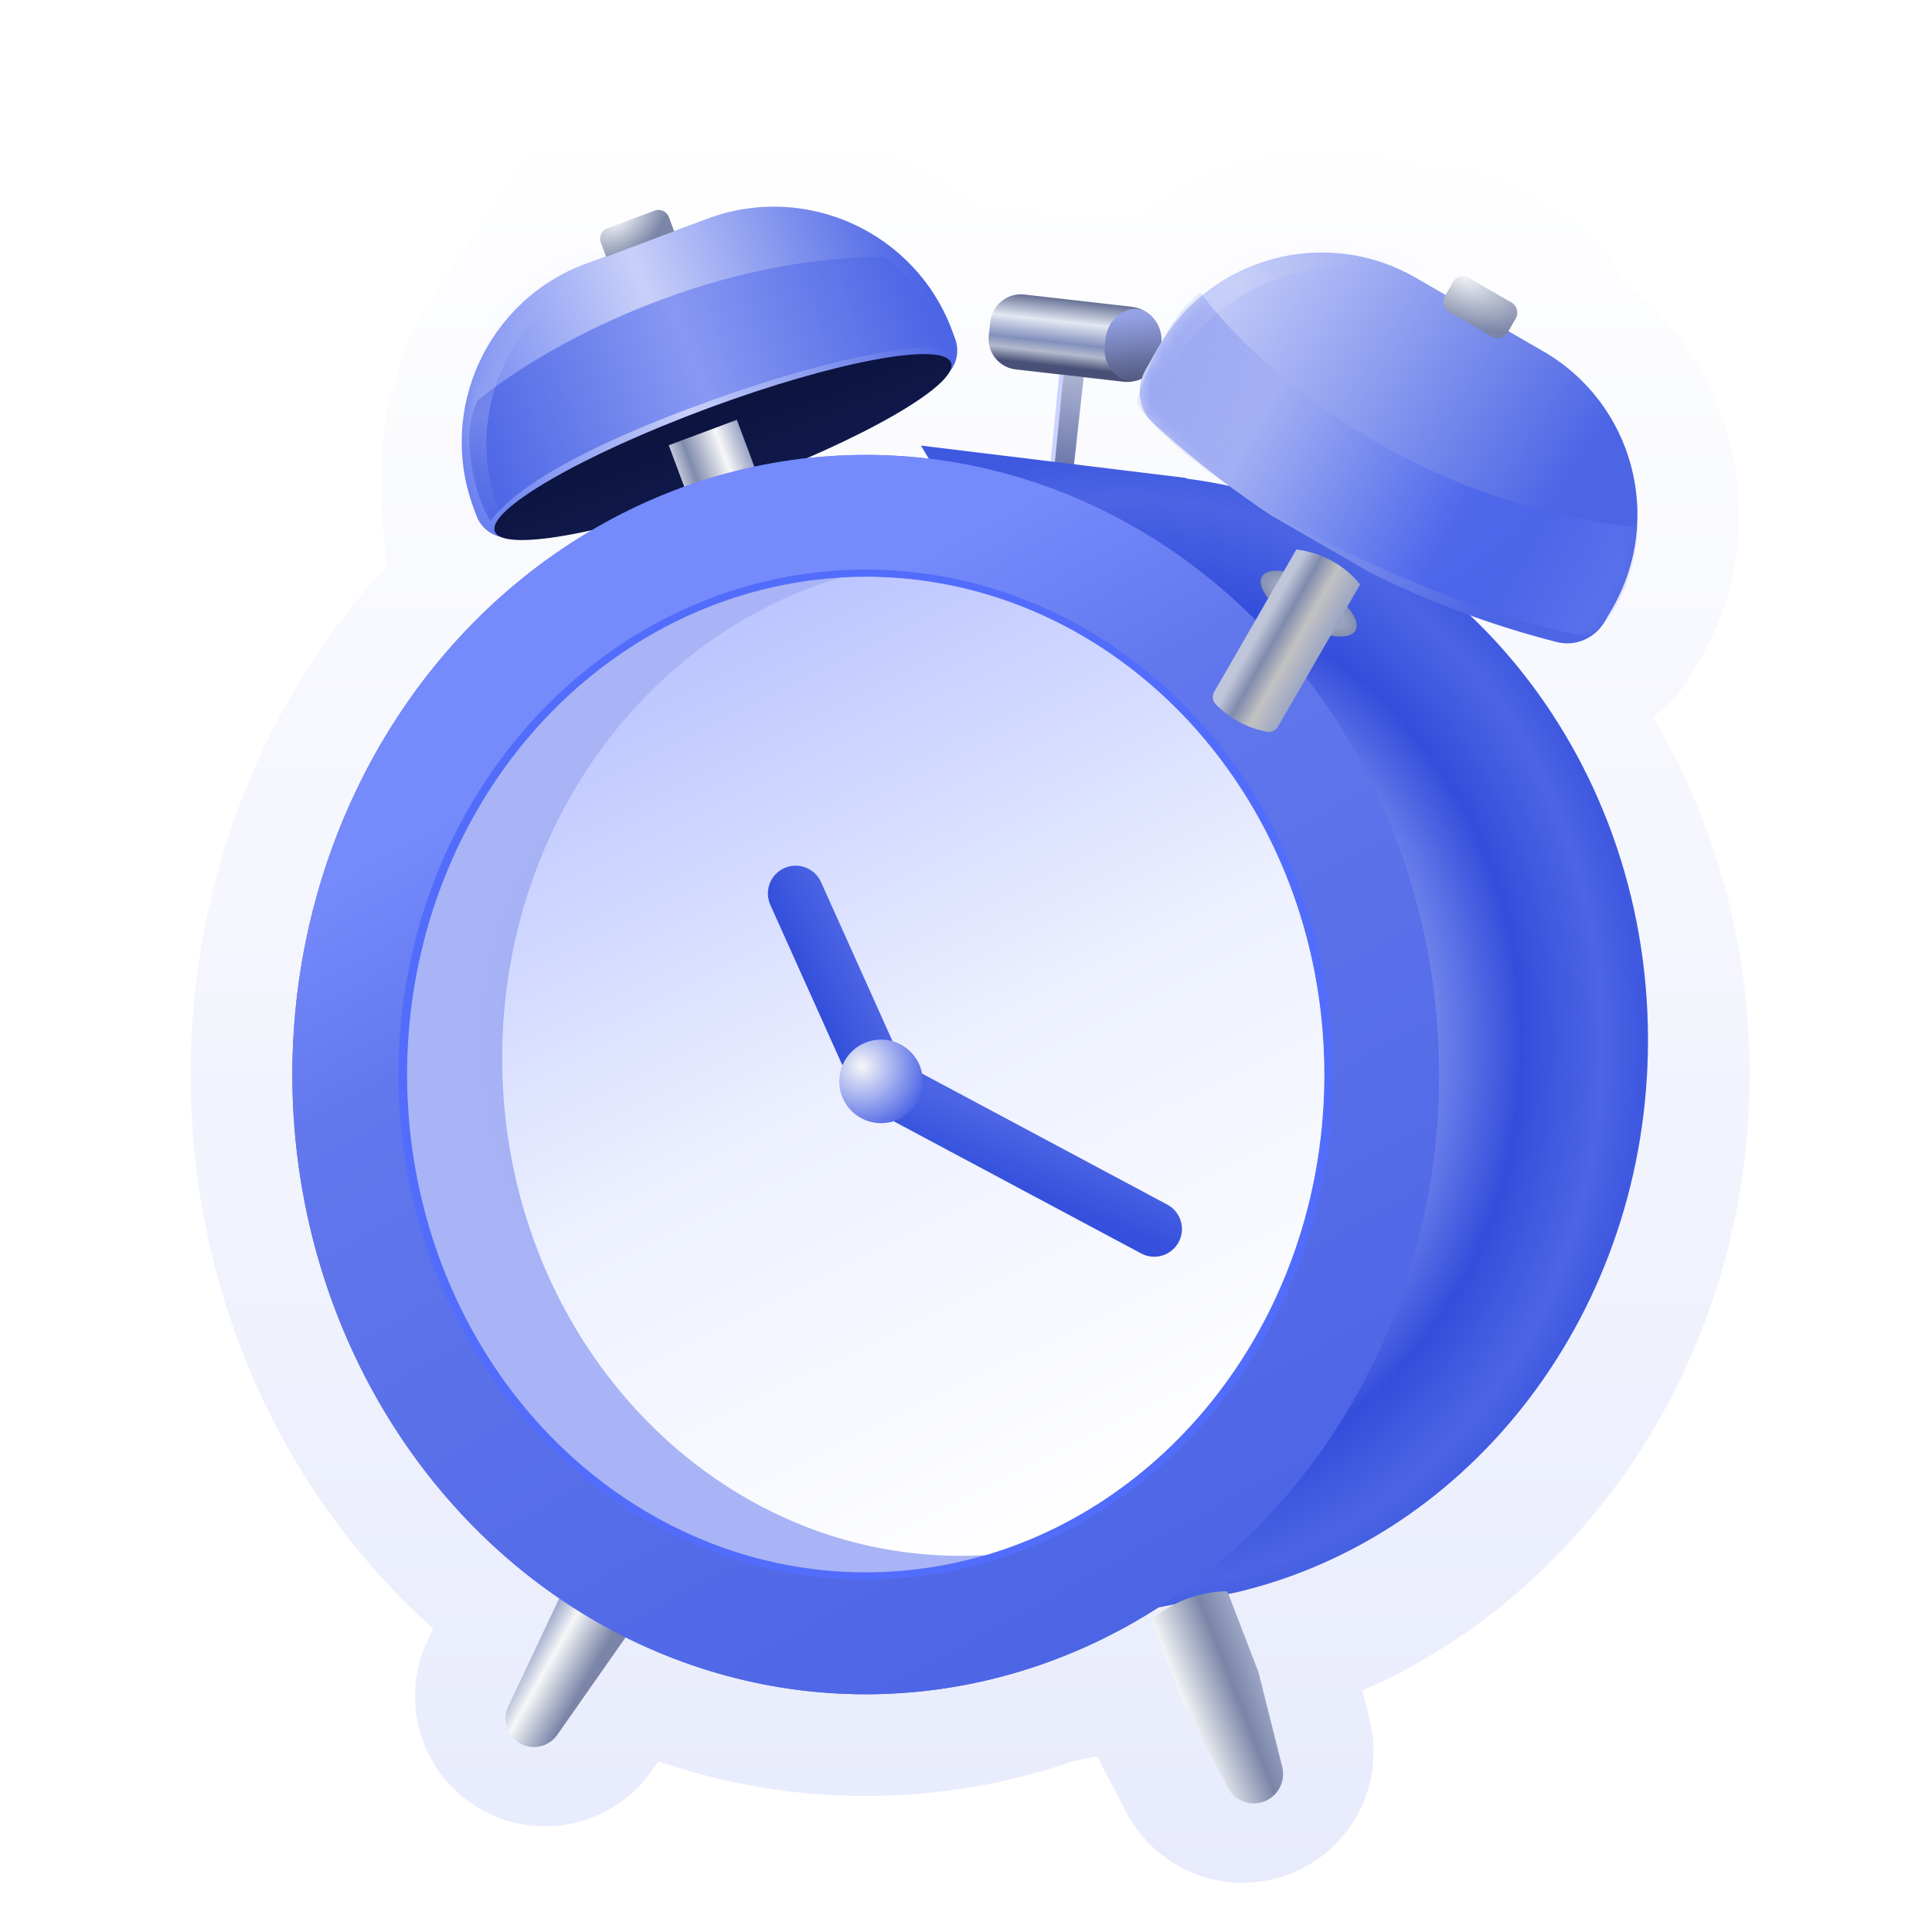 <svg width="152" height="152" viewBox="0 0 152 152" fill="none" xmlns="http://www.w3.org/2000/svg">
<g id="image-src">
<g id="Group 43">
<path id="Union (Stroke)" d="M65.5 10.774C69 11.5 70 12 73.5 14L77.5 16.5L89 17.326C89.189 17.348 90.327 16.236 90.512 16.267C96.846 11.634 105.319 10.481 112.821 13.648C114.762 13.162 116.888 13.399 118.759 14.477L123.705 17.326C125.483 18.351 126.798 20.018 127.38 21.98C136.752 28.74 139.67 41.634 133.782 51.862L133.205 52.865C132.4 54.263 131.317 55.461 130.044 56.397C134.886 64.552 137.657 74.196 137.657 84.459C137.657 106.074 125.309 125.07 107.184 133.009L107.759 135.306C109.039 140.414 106.264 145.666 101.323 147.487C96.46 149.281 91.02 147.184 88.618 142.591L86.314 138.185L84.546 138.526C79.366 140.325 73.838 141.298 68.108 141.298C62.419 141.298 56.937 140.34 51.801 138.571L51.273 139.325C48.185 143.732 42.212 144.995 37.604 142.218C33.107 139.507 31.39 133.833 33.63 129.084L34.081 128.127C22.337 117.65 15 101.932 15 84.544C15 69.046 20.832 54.866 30.423 44.546L30 40C30 36.5 30 36 30.423 32C31.31 30.072 31.423 27.5 33 25L39.902 14.504C40.816 12.788 42.328 11.459 44.159 10.774L49.517 8.77C51.376 8.075 53.423 8.097 55.26 8.824L65.5 10.774Z" fill="url(#paint0_linear_752_7373)"/>
<g id="Group 29">
<g id="Rectangle 61" filter="url(#filter0_i_752_7373)">
<path d="M45.718 122.206L51.258 125.405L44.721 134.734C44.046 135.697 42.741 135.973 41.734 135.366C40.751 134.774 40.376 133.534 40.866 132.496L45.718 122.206Z" fill="url(#paint1_linear_752_7373)"/>
</g>
<path id="Rectangle 58" d="M37.258 39.962C34.392 32.213 38.35 23.607 46.099 20.741L55.697 17.191C63.447 14.325 72.052 18.284 74.918 26.033L75.148 26.657C75.654 28.024 74.956 29.543 73.588 30.049L40.88 42.146C39.513 42.651 37.994 41.953 37.489 40.585L37.258 39.962Z" fill="url(#paint2_linear_752_7373)"/>
<g id="Mask group">
<mask id="mask0_752_7373" style="mask-type:alpha" maskUnits="userSpaceOnUse" x="36" y="16" width="40" height="27">
<path id="Rectangle 58_2" d="M37.258 39.962C34.392 32.213 38.35 23.607 46.099 20.741L55.697 17.191C63.447 14.325 72.052 18.284 74.918 26.033L75.148 26.657C75.654 28.024 74.956 29.543 73.588 30.049L40.88 42.146C39.513 42.651 37.994 41.953 37.489 40.585L37.258 39.962Z" fill="url(#paint3_linear_752_7373)"/>
</mask>
<g mask="url(#mask0_752_7373)">
<g id="Vector 11" filter="url(#filter1_f_752_7373)">
<path d="M37.612 31.484C35.981 34.42 37.612 39.648 38.595 40.994C40.006 39.077 43.951 35.817 56.012 31.484C66.849 27.591 73.16 26.992 74.855 27.416C73.349 23.35 70.393 20.592 69.499 20.184C55.155 20.335 42.616 27.375 37.612 31.484Z" fill="url(#paint4_linear_752_7373)"/>
</g>
<g id="Vector 14" style="mix-blend-mode:color-dodge" opacity="0.2">
<path d="M39.19 42.971C38.204 41.802 31.573 29.15 47.173 18.691" stroke="url(#paint5_linear_752_7373)" stroke-width="2.64"/>
</g>
</g>
</g>
<ellipse id="Ellipse 11" cx="56.877" cy="35.173" rx="19.136" ry="3.272" transform="rotate(-20.3 56.877 35.173)" fill="url(#paint6_linear_752_7373)"/>
<g id="Rectangle 59" filter="url(#filter2_i_752_7373)">
<rect width="5.72" height="10.127" transform="matrix(-0.937 0.35 0.35 0.937 57.973 31.268)" fill="url(#paint7_linear_752_7373)"/>
</g>
<path id="Rectangle 59_2" d="M52.628 17.087C52.457 16.632 51.95 16.401 51.495 16.571L47.786 17.959C47.331 18.129 47.1 18.636 47.27 19.091L47.685 20.2L53.042 18.196L52.628 17.087Z" fill="url(#paint8_radial_752_7373)"/>
<path id="Rectangle 62" d="M83.337 29.453L83.676 29.493L82.538 40.899L82.203 40.855L83.337 29.453Z" fill="#CBD3FF"/>
<path id="Rectangle 62_2" d="M83.67 29.49L85.258 29.669L84.122 39.958L82.537 40.896L83.67 29.49Z" fill="url(#paint9_linear_752_7373)"/>
<path id="Rectangle 63" d="M77.915 25.301C78.067 23.973 79.266 23.019 80.594 23.171L89.043 24.136C90.492 24.302 91.532 25.61 91.367 27.058L91.293 27.708C91.127 29.156 89.819 30.197 88.37 30.031L79.921 29.066C78.593 28.915 77.639 27.715 77.791 26.387L77.915 25.301Z" fill="url(#paint10_linear_752_7373)"/>
<g id="Vector" filter="url(#filter3_i_752_7373)">
<path fill-rule="evenodd" clip-rule="evenodd" d="M93.291 40.24L72.455 37.697L75.228 42.335C58.981 48.291 47.29 64.901 47.29 84.459C47.29 106.758 62.486 125.223 82.304 128.439L77.366 131.766L97.256 127.921C115.781 123.576 129.657 105.767 129.657 84.459C129.657 61.693 113.817 42.922 93.39 40.298L93.291 40.24Z" fill="url(#paint11_angular_752_7373)"/>
</g>
<g id="Union" filter="url(#filter4_i_752_7373)">
<path fill-rule="evenodd" clip-rule="evenodd" d="M89.792 125.933C89.754 125.835 89.735 125.734 89.733 125.635C91.344 124.295 93.401 123.474 95.65 123.431C95.696 123.493 95.734 123.563 95.764 123.639L98.136 129.814L92.165 132.108L89.792 125.933ZM98.137 129.814L92.165 132.108L95.708 138.883C96.247 139.913 97.466 140.383 98.557 139.981C99.664 139.573 100.286 138.395 100 137.25L98.137 129.814Z" fill="url(#paint12_linear_752_7373)"/>
</g>
<ellipse id="Ellipse 10" cx="68.108" cy="84.544" rx="45.108" ry="48.753" fill="url(#paint13_linear_752_7373)"/>
<ellipse id="Ellipse 10_2" cx="68.108" cy="84.544" rx="45.108" ry="48.753" fill="url(#paint14_linear_752_7373)"/>
<ellipse id="Ellipse 10_3" cx="68.108" cy="84.544" rx="36.761" ry="39.732" fill="#526DFC"/>
<ellipse id="Ellipse 10_4" cx="68.108" cy="84.544" rx="36.08" ry="39.16" fill="url(#paint15_angular_752_7373)"/>
<path id="Intersect" fill-rule="evenodd" clip-rule="evenodd" d="M66.144 45.441C66.794 45.403 67.448 45.384 68.107 45.384C88.034 45.384 104.187 62.917 104.187 84.544C104.187 102.625 92.897 117.844 77.551 122.349C76.901 122.387 76.247 122.406 75.588 122.406C55.661 122.406 39.508 104.874 39.508 83.246C39.508 65.165 50.798 49.946 66.144 45.441Z" fill="url(#paint16_linear_752_7373)"/>
<path id="Vector 10 (Stroke)" fill-rule="evenodd" clip-rule="evenodd" d="M61.743 68.282C62.839 67.816 64.107 68.311 64.595 69.398L70.176 81.817C70.678 82.934 70.165 84.246 69.038 84.726C67.942 85.193 66.674 84.697 66.185 83.61L60.605 71.192C60.103 70.074 60.616 68.763 61.743 68.282Z" fill="url(#paint17_linear_752_7373)"/>
<path id="Vector_2" fill-rule="evenodd" clip-rule="evenodd" d="M88.685 24.411C89.232 24.205 89.862 24.296 90.329 24.647C91.053 25.191 91.478 26.094 91.367 27.058L91.293 27.708C91.177 28.726 90.496 29.543 89.598 29.88C89.051 30.086 88.421 29.996 87.954 29.644C87.23 29.1 86.805 28.197 86.916 27.233L86.99 26.583C87.106 25.565 87.787 24.749 88.685 24.411Z" fill="url(#paint18_linear_752_7373)"/>
<ellipse id="Ellipse 12" cx="102.956" cy="47.49" rx="4.243" ry="1.724" transform="rotate(30 102.956 47.49)" fill="url(#paint19_radial_752_7373)"/>
<g id="Vector_3" filter="url(#filter5_i_752_7373)">
<path fill-rule="evenodd" clip-rule="evenodd" d="M100.914 46.593C100.661 46.329 100.633 45.93 100.816 45.614L107.27 34.434C109.305 34.666 111.09 35.691 112.289 37.182L105.834 48.362C105.659 48.664 105.322 48.839 104.98 48.776C104.199 48.632 103.462 48.37 102.788 48.01L102.355 47.76C101.825 47.43 101.341 47.037 100.914 46.593Z" fill="url(#paint20_linear_752_7373)"/>
</g>
<path id="Vector_4" d="M126.849 47.871C130.93 40.781 128.497 31.722 121.413 27.637L111.372 21.845C104.288 17.76 95.237 20.196 91.156 27.286L90.127 29.09C89.337 30.475 89.571 32.224 90.745 33.303C93.639 35.962 96.746 38.394 100.037 40.569L107.86 45.082C112.481 47.382 117.376 49.214 122.483 50.513C123.968 50.891 125.507 50.202 126.271 48.874L126.849 47.871Z" fill="url(#paint21_linear_752_7373)"/>
<rect id="Rectangle 60" x="114.766" y="21.408" width="5.708" height="3.103" rx="0.88" transform="rotate(29.948 114.766 21.408)" fill="url(#paint22_radial_752_7373)"/>
<g id="Mask group_2">
<mask id="mask1_752_7373" style="mask-type:alpha" maskUnits="userSpaceOnUse" x="89" y="19" width="40" height="32">
<path id="Vector_5" d="M126.849 47.871C130.93 40.781 128.497 31.722 121.413 27.637L111.372 21.845C104.288 17.76 95.237 20.196 91.156 27.286L90.127 29.09C89.337 30.475 89.571 32.224 90.745 33.303C93.639 35.962 96.746 38.394 100.037 40.569L107.86 45.082C112.481 47.382 117.376 49.214 122.483 50.513C123.968 50.891 125.507 50.202 126.271 48.874L126.849 47.871Z" fill="url(#paint23_linear_752_7373)"/>
</mask>
<g mask="url(#mask1_752_7373)">
<g id="Vector 12" opacity="0.4" filter="url(#filter6_f_752_7373)">
<path d="M94.46 23.03C92.373 24.125 89.734 30.047 89.393 31.758C95.711 40.308 116 48.58 124.894 50.103C128.112 48.019 128.762 43.407 128.829 41.496C111.792 39.724 99.403 29.667 94.46 23.03Z" fill="url(#paint24_linear_752_7373)"/>
</g>
<g id="Vector 13" style="mix-blend-mode:color-dodge" opacity="0.2">
<path d="M89.064 32.083C90.855 27.955 95.523 17.221 112.75 19.966" stroke="url(#paint25_linear_752_7373)" stroke-width="2.64"/>
</g>
</g>
</g>
<path id="Vector 9 (Stroke)" fill-rule="evenodd" clip-rule="evenodd" d="M92.781 97.629C92.247 98.753 90.882 99.203 89.785 98.617L69.992 88.045C68.966 87.497 68.551 86.239 69.05 85.188C69.584 84.064 70.948 83.614 72.046 84.2L91.838 94.772C92.865 95.32 93.28 96.578 92.781 97.629Z" fill="url(#paint26_linear_752_7373)"/>
<circle id="Ellipse 14" cx="69.316" cy="85.077" r="3.288" fill="url(#paint27_radial_752_7373)"/>
</g>
</g>
</g>
<defs>
<filter id="filter0_i_752_7373" x="39.771" y="122.206" width="11.486" height="15.241" filterUnits="userSpaceOnUse" color-interpolation-filters="sRGB">
<feFlood flood-opacity="0" result="BackgroundImageFix"/>
<feBlend mode="normal" in="SourceGraphic" in2="BackgroundImageFix" result="shape"/>
<feColorMatrix in="SourceAlpha" type="matrix" values="0 0 0 0 0 0 0 0 0 0 0 0 0 0 0 0 0 0 127 0" result="hardAlpha"/>
<feOffset dx="-0.88" dy="1.76"/>
<feGaussianBlur stdDeviation="2.2"/>
<feComposite in2="hardAlpha" operator="arithmetic" k2="-1" k3="1"/>
<feColorMatrix type="matrix" values="0 0 0 0 0.051 0 0 0 0 0.082 0 0 0 0 0.259 0 0 0 0.4 0"/>
<feBlend mode="normal" in2="shape" result="effect1_innerShadow_752_7373"/>
</filter>
<filter id="filter1_f_752_7373" x="33.399" y="16.664" width="44.975" height="27.85" filterUnits="userSpaceOnUse" color-interpolation-filters="sRGB">
<feFlood flood-opacity="0" result="BackgroundImageFix"/>
<feBlend mode="normal" in="SourceGraphic" in2="BackgroundImageFix" result="shape"/>
<feGaussianBlur stdDeviation="1.76" result="effect1_foregroundBlur_752_7373"/>
</filter>
<filter id="filter2_i_752_7373" x="52.615" y="31.268" width="8.905" height="13.249" filterUnits="userSpaceOnUse" color-interpolation-filters="sRGB">
<feFlood flood-opacity="0" result="BackgroundImageFix"/>
<feBlend mode="normal" in="SourceGraphic" in2="BackgroundImageFix" result="shape"/>
<feColorMatrix in="SourceAlpha" type="matrix" values="0 0 0 0 0 0 0 0 0 0 0 0 0 0 0 0 0 0 127 0" result="hardAlpha"/>
<feOffset dy="1.76"/>
<feGaussianBlur stdDeviation="2.64"/>
<feComposite in2="hardAlpha" operator="arithmetic" k2="-1" k3="1"/>
<feColorMatrix type="matrix" values="0 0 0 0 0.059 0 0 0 0 0.094 0 0 0 0 0.286 0 0 0 1 0"/>
<feBlend mode="normal" in2="shape" result="effect1_innerShadow_752_7373"/>
</filter>
<filter id="filter3_i_752_7373" x="47.29" y="35.057" width="82.367" height="96.709" filterUnits="userSpaceOnUse" color-interpolation-filters="sRGB">
<feFlood flood-opacity="0" result="BackgroundImageFix"/>
<feBlend mode="normal" in="SourceGraphic" in2="BackgroundImageFix" result="shape"/>
<feColorMatrix in="SourceAlpha" type="matrix" values="0 0 0 0 0 0 0 0 0 0 0 0 0 0 0 0 0 0 127 0" result="hardAlpha"/>
<feOffset dy="-2.64"/>
<feGaussianBlur stdDeviation="3.52"/>
<feComposite in2="hardAlpha" operator="arithmetic" k2="-1" k3="1"/>
<feColorMatrix type="matrix" values="0 0 0 0 0.2 0 0 0 0 0.306 0 0 0 0 0.859 0 0 0 1 0"/>
<feBlend mode="normal" in2="shape" result="effect1_innerShadow_752_7373"/>
</filter>
<filter id="filter4_i_752_7373" x="89.733" y="123.431" width="11.216" height="18.454" filterUnits="userSpaceOnUse" color-interpolation-filters="sRGB">
<feFlood flood-opacity="0" result="BackgroundImageFix"/>
<feBlend mode="normal" in="SourceGraphic" in2="BackgroundImageFix" result="shape"/>
<feColorMatrix in="SourceAlpha" type="matrix" values="0 0 0 0 0 0 0 0 0 0 0 0 0 0 0 0 0 0 127 0" result="hardAlpha"/>
<feOffset dx="0.88" dy="1.76"/>
<feGaussianBlur stdDeviation="0.88"/>
<feComposite in2="hardAlpha" operator="arithmetic" k2="-1" k3="1"/>
<feColorMatrix type="matrix" values="0 0 0 0 0.051 0 0 0 0 0.082 0 0 0 0 0.259 0 0 0 0.3 0"/>
<feBlend mode="normal" in2="shape" result="effect1_innerShadow_752_7373"/>
</filter>
<filter id="filter5_i_752_7373" x="97.178" y="34.434" width="15.11" height="17.875" filterUnits="userSpaceOnUse" color-interpolation-filters="sRGB">
<feFlood flood-opacity="0" result="BackgroundImageFix"/>
<feBlend mode="normal" in="SourceGraphic" in2="BackgroundImageFix" result="shape"/>
<feColorMatrix in="SourceAlpha" type="matrix" values="0 0 0 0 0 0 0 0 0 0 0 0 0 0 0 0 0 0 127 0" result="hardAlpha"/>
<feOffset dx="-5.28" dy="8.8"/>
<feGaussianBlur stdDeviation="1.76"/>
<feComposite in2="hardAlpha" operator="arithmetic" k2="-1" k3="1"/>
<feColorMatrix type="matrix" values="0 0 0 0 0.051 0 0 0 0 0.082 0 0 0 0 0.255 0 0 0 0.3 0"/>
<feBlend mode="normal" in2="shape" result="effect1_innerShadow_752_7373"/>
</filter>
<filter id="filter6_f_752_7373" x="87.633" y="21.27" width="42.956" height="30.592" filterUnits="userSpaceOnUse" color-interpolation-filters="sRGB">
<feFlood flood-opacity="0" result="BackgroundImageFix"/>
<feBlend mode="normal" in="SourceGraphic" in2="BackgroundImageFix" result="shape"/>
<feGaussianBlur stdDeviation="0.88" result="effect1_foregroundBlur_752_7373"/>
</filter>
<linearGradient id="paint0_linear_752_7373" x1="76.329" y1="8.263" x2="76.329" y2="148.126" gradientUnits="userSpaceOnUse">
<stop stop-color="white"/>
<stop offset="1" stop-color="#E8EBFC"/>
</linearGradient>
<linearGradient id="paint1_linear_752_7373" x1="44.794" y1="134.396" x2="40.522" y2="131.984" gradientUnits="userSpaceOnUse">
<stop stop-color="#7A85A7"/>
<stop offset="0.66" stop-color="#F6F7F8"/>
<stop offset="1" stop-color="#A4AECE"/>
</linearGradient>
<linearGradient id="paint2_linear_752_7373" x1="72.608" y1="21.623" x2="35.329" y2="35.579" gradientUnits="userSpaceOnUse">
<stop stop-color="#4C65E5"/>
<stop offset="0.525" stop-color="#C8D0F9"/>
<stop offset="1" stop-color="#657CF0"/>
</linearGradient>
<linearGradient id="paint3_linear_752_7373" x1="72.608" y1="21.623" x2="35.329" y2="35.579" gradientUnits="userSpaceOnUse">
<stop stop-color="#4C65E5"/>
<stop offset="0.525" stop-color="#C8D0F9"/>
<stop offset="1" stop-color="#657CF0"/>
</linearGradient>
<linearGradient id="paint4_linear_752_7373" x1="73.08" y1="23.93" x2="37.315" y2="36.793" gradientUnits="userSpaceOnUse">
<stop stop-color="#4C65E5"/>
<stop offset="0.5" stop-color="#8898F2"/>
<stop offset="1" stop-color="#4C65E5"/>
</linearGradient>
<linearGradient id="paint5_linear_752_7373" x1="40.244" y1="22.135" x2="38.779" y2="42.971" gradientUnits="userSpaceOnUse">
<stop stop-color="#9BA9F2" stop-opacity="0.4"/>
<stop offset="0.52" stop-color="#F6F7F8"/>
<stop offset="1" stop-color="#AFBBF5" stop-opacity="0"/>
</linearGradient>
<linearGradient id="paint6_linear_752_7373" x1="75.126" y1="40.844" x2="74.963" y2="25.896" gradientUnits="userSpaceOnUse">
<stop stop-color="#111B4F"/>
<stop offset="1" stop-color="#080F34"/>
</linearGradient>
<linearGradient id="paint7_linear_752_7373" x1="5.734" y1="2.815" x2="0.012" y2="2.879" gradientUnits="userSpaceOnUse">
<stop stop-color="#C0C6D9"/>
<stop offset="0.195" stop-color="#808BAD"/>
<stop offset="0.667" stop-color="#F6F7F8"/>
<stop offset="1" stop-color="#9AA4C4"/>
</linearGradient>
<radialGradient id="paint8_radial_752_7373" cx="0" cy="0" r="1" gradientUnits="userSpaceOnUse" gradientTransform="translate(48.563 17.209) rotate(53.13) scale(3.022 4.526)">
<stop stop-color="#F5F6F8"/>
<stop offset="1" stop-color="#7A85A7"/>
</radialGradient>
<linearGradient id="paint9_linear_752_7373" x1="84.465" y1="29.564" x2="82.959" y2="40.952" gradientUnits="userSpaceOnUse">
<stop stop-color="#ABB3D2"/>
<stop offset="1" stop-color="#465394"/>
</linearGradient>
<linearGradient id="paint10_linear_752_7373" x1="84.928" y1="23.666" x2="84.255" y2="29.561" gradientUnits="userSpaceOnUse">
<stop stop-color="#677195"/>
<stop offset="0.3" stop-color="#E4E8F3"/>
<stop offset="0.58" stop-color="#8290BC"/>
<stop offset="0.72" stop-color="#B4BACD"/>
<stop offset="0.895" stop-color="#485077"/>
</linearGradient>
<radialGradient id="paint11_angular_752_7373" cx="0" cy="0" r="1" gradientUnits="userSpaceOnUse" gradientTransform="translate(88.474 84.732) rotate(90) scale(47.035 41.184)">
<stop offset="0.53" stop-color="#8898F2"/>
<stop offset="0.76" stop-color="#334EDB"/>
<stop offset="0.915" stop-color="#4C65E5"/>
<stop offset="0.988" stop-color="#3E59E0"/>
</radialGradient>
<linearGradient id="paint12_linear_752_7373" x1="92.098" y1="132.079" x2="98.563" y2="129.556" gradientUnits="userSpaceOnUse">
<stop stop-color="#F6F7F8"/>
<stop offset="0.605" stop-color="#7A85A7"/>
<stop offset="1" stop-color="#A4AECE"/>
</linearGradient>
<linearGradient id="paint13_linear_752_7373" x1="68.108" y1="35.791" x2="68.108" y2="133.298" gradientUnits="userSpaceOnUse">
<stop stop-color="#677CEE"/>
<stop offset="1" stop-color="#4C65E5"/>
</linearGradient>
<linearGradient id="paint14_linear_752_7373" x1="37.905" y1="44.233" x2="85.218" y2="130.559" gradientUnits="userSpaceOnUse">
<stop offset="0.165" stop-color="#758AFB"/>
<stop offset="0.335" stop-color="#6277EC"/>
<stop offset="1" stop-color="#4C65E5"/>
</linearGradient>
<radialGradient id="paint15_angular_752_7373" cx="0" cy="0" r="1" gradientUnits="userSpaceOnUse" gradientTransform="translate(68.108 84.544) rotate(44.809) scale(45.8 42.197)">
<stop offset="0.167" stop-color="#E8EBFC"/>
<stop offset="0.42" stop-color="#97A5F0"/>
<stop offset="0.707" stop-color="#A8B4F5"/>
</radialGradient>
<linearGradient id="paint16_linear_752_7373" x1="54.057" y1="48.651" x2="88.649" y2="118.512" gradientUnits="userSpaceOnUse">
<stop stop-color="#B9C3FF"/>
<stop offset="0.5" stop-color="#EDF0FF"/>
<stop offset="1" stop-color="white"/>
</linearGradient>
<linearGradient id="paint17_linear_752_7373" x1="67.976" y1="76.504" x2="63.729" y2="78.407" gradientUnits="userSpaceOnUse">
<stop stop-color="#4C65E5"/>
<stop offset="1" stop-color="#334EDB"/>
</linearGradient>
<linearGradient id="paint18_linear_752_7373" x1="87.696" y1="25.05" x2="88.238" y2="30.048" gradientUnits="userSpaceOnUse">
<stop stop-color="#94A2E5"/>
<stop offset="1" stop-color="#525A7F"/>
</linearGradient>
<radialGradient id="paint19_radial_752_7373" cx="0" cy="0" r="1" gradientUnits="userSpaceOnUse" gradientTransform="translate(102.956 47.49) rotate(90) scale(1.724 4.243)">
<stop stop-color="#6979A7"/>
<stop offset="0.725" stop-color="#9BA4C0"/>
<stop offset="1" stop-color="#848FB0"/>
</radialGradient>
<linearGradient id="paint20_linear_752_7373" x1="102.47" y1="42.659" x2="107.633" y2="45.576" gradientUnits="userSpaceOnUse">
<stop offset="0.13" stop-color="#C0C6D9"/>
<stop offset="0.36" stop-color="#808BAD"/>
<stop offset="0.625" stop-color="#C2C2C2"/>
<stop offset="1" stop-color="#9AA4C4"/>
</linearGradient>
<linearGradient id="paint21_linear_752_7373" x1="93.636" y1="22.977" x2="128.828" y2="45.986" gradientUnits="userSpaceOnUse">
<stop stop-color="#C8D0F9"/>
<stop offset="0.79" stop-color="#4C65E5"/>
</linearGradient>
<radialGradient id="paint22_radial_752_7373" cx="0" cy="0" r="1" gradientUnits="userSpaceOnUse" gradientTransform="translate(115.415 21.584) rotate(83.806) scale(3.685 6.41)">
<stop stop-color="#EFF0F3"/>
<stop offset="0.71" stop-color="#9CA4BD"/>
<stop offset="1" stop-color="#7A85A7"/>
</radialGradient>
<linearGradient id="paint23_linear_752_7373" x1="93.636" y1="22.977" x2="128.828" y2="45.986" gradientUnits="userSpaceOnUse">
<stop stop-color="#C8D0F9"/>
<stop offset="0.79" stop-color="#4C65E5"/>
</linearGradient>
<linearGradient id="paint24_linear_752_7373" x1="91.719" y1="28.354" x2="127.415" y2="47.761" gradientUnits="userSpaceOnUse">
<stop stop-color="#6277E8"/>
<stop offset="0.215" stop-color="#A2AFF3"/>
<stop offset="0.645" stop-color="#3150EF"/>
<stop offset="1" stop-color="#7287F4"/>
</linearGradient>
<linearGradient id="paint25_linear_752_7373" x1="108.943" y1="20.172" x2="89.185" y2="29.169" gradientUnits="userSpaceOnUse">
<stop stop-color="#9BA9F2" stop-opacity="0.4"/>
<stop offset="0.52" stop-color="#F6F7F8"/>
<stop offset="1" stop-color="#AFBBF5" stop-opacity="0"/>
</linearGradient>
<linearGradient id="paint26_linear_752_7373" x1="79.78" y1="88.406" x2="78.027" y2="92.728" gradientUnits="userSpaceOnUse">
<stop stop-color="#4B65E5"/>
<stop offset="1" stop-color="#3450DC"/>
</linearGradient>
<radialGradient id="paint27_radial_752_7373" cx="0" cy="0" r="1" gradientUnits="userSpaceOnUse" gradientTransform="translate(67.804 83.876) rotate(46.953) scale(5.21)">
<stop stop-color="#F6F7F8"/>
<stop offset="1" stop-color="#4C65E5"/>
</radialGradient>
</defs>
</svg>
